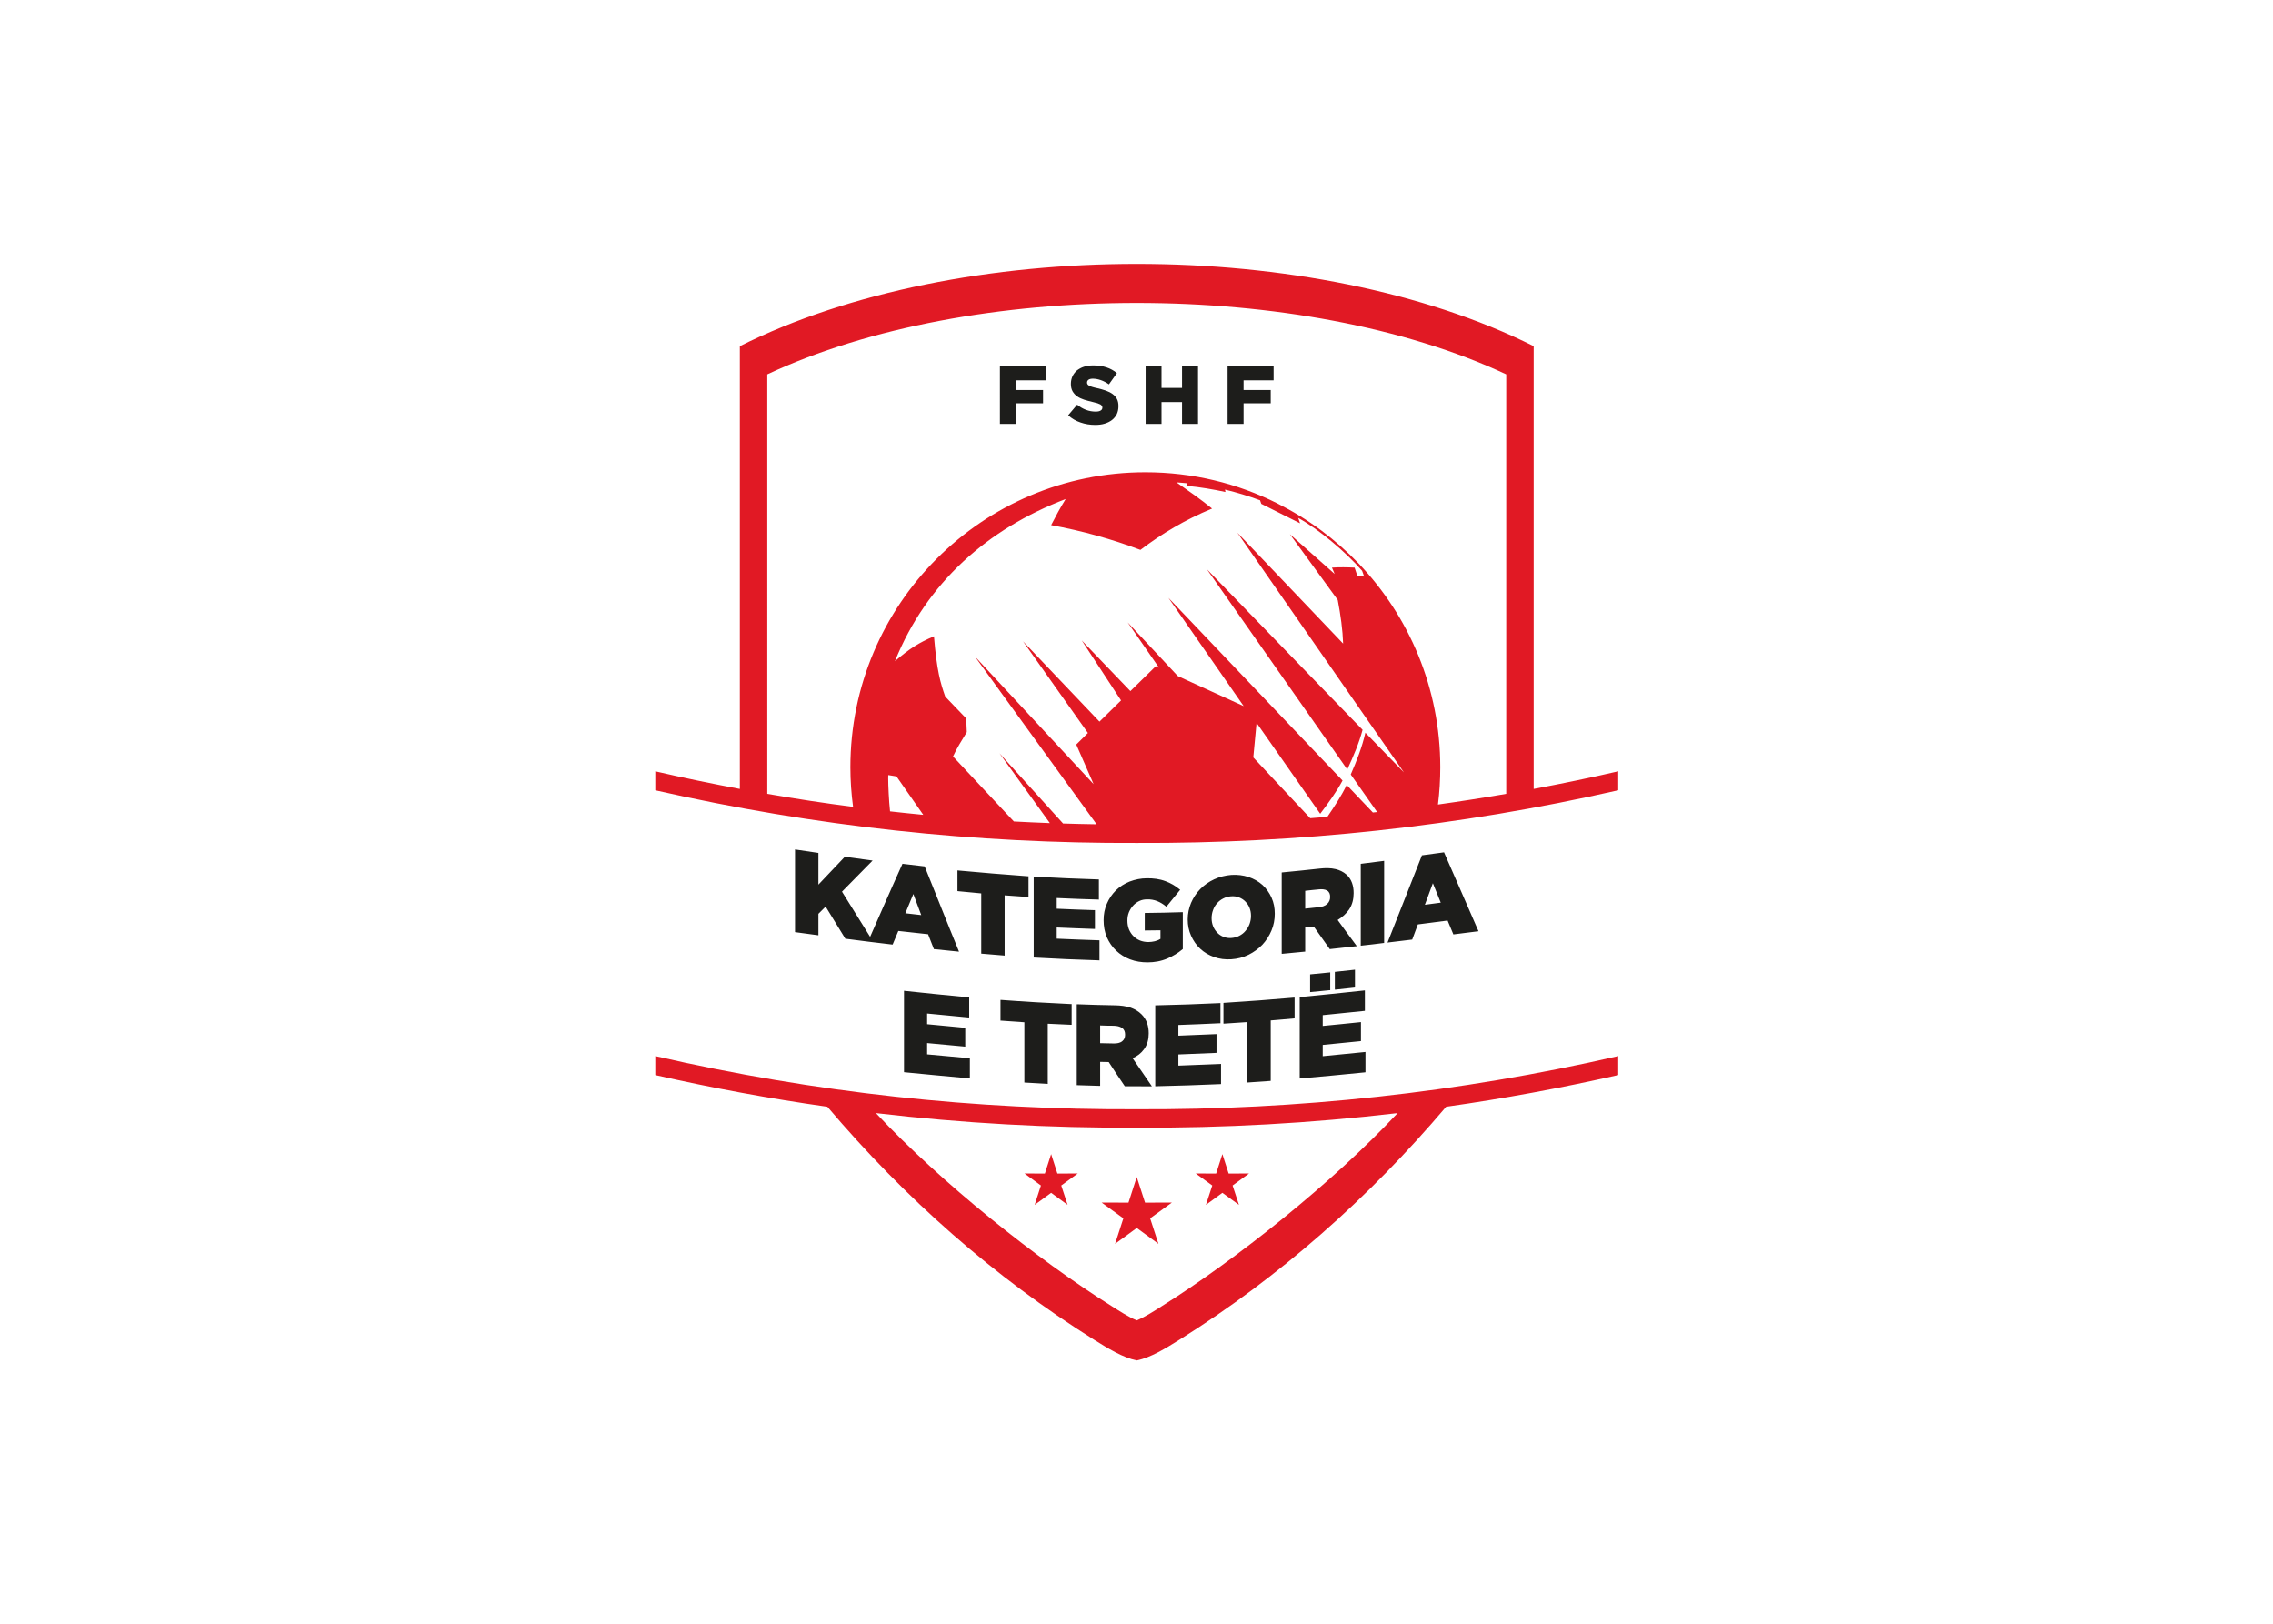<svg clip-rule="evenodd" fill-rule="evenodd" stroke-linejoin="round" stroke-miterlimit="2" viewBox="0 0 560 400" xmlns="http://www.w3.org/2000/svg"><g transform="matrix(.801 0 0 .801 161.446 64.84)"><g fill="#e11924"><path d="m0 156.262c8.678 2.014 17.356 3.791 26.004 5.42v-136.181c67.469-33.735 176.698-33.735 244.166 0v136.181c8.649-1.629 17.327-3.406 26.004-5.42v5.834c-49.342 11.225-98.715 16.408-148.087 16.201-49.372.207-98.744-4.976-148.087-16.201zm34.445 6.93c8.796 1.54 17.593 2.873 26.389 3.998-.533-3.968-.829-8.055-.829-12.172 0-50.113 40.635-90.719 90.718-90.719 14.602 0 28.374 3.436 40.576 9.567 4.828 2.458 9.093 5.035 13.565 8.352 4.087 3.051 7.908 6.427 11.432 10.1 15.579 16.289 25.145 38.384 25.145 62.7 0 3.88-.237 7.7-.71 11.462 6.989-.978 13.979-2.074 20.998-3.288v-129.013c-62.552-29.292-164.732-29.292-227.284 0zm37.762 5.39c3.406.386 6.812.741 10.218 1.067l-8.233-11.818c-1.244-.237-1.392-.207-2.518-.414 0 .385-.029-.741-.029 1.155 0 1.895.207 6.723.562 10.01zm38.088 3.11c3.703.208 7.375.356 11.077.504l-15.49-21.473 19.548 21.591c3.435.119 6.871.178 10.307.237l-37.466-51.653 36.548 39.303-5.332-12.173 3.584-3.554-19.962-28.196 23.516 24.701 6.635-6.516-12.084-18.451 14.956 15.578 7.79-7.641 1.007.444-9.626-13.92 15.401 16.497 20.259 9.241-23.132-33.29 53.549 56.184c-1.896 3.524-4.354 6.901-6.872 10.218l-19.577-27.959-1.007 10.633c9.656 10.336 13.921 14.897 17.504 18.688 1.748-.118 3.525-.266 5.272-.414 2.192-3.199 4.324-6.457 5.953-9.804l8.056 8.471 1.303-.148-8.115-11.551c1.836-4.176 3.495-8.441 4.502-12.854l11.847 12.202-51.209-73.688 32.52 34.09c-.148-4.235-.77-8.767-1.658-13.417l-14.72-20.229 13.772 12.232-.829-1.954c2.369-.148 4.62-.119 6.96 0 .266.859.563 1.718.859 2.576.799.06.977.06 2.073.178-.207-.503-.385-1.244-.622-1.777-5.065-5.835-13.328-12.765-19.666-16.26l.592 1.659-11.935-5.983-.385-1.096c-3.495-1.303-7.109-2.399-10.781-3.287.029.237.089.473.148.74-3.88-.829-7.819-1.51-11.699-1.866-.059-.296-.148-.563-.207-.829-1.067-.119-2.103-.178-3.169-.267 3.524 2.459 7.582 5.302 10.958 8.056-8.263 3.406-15.49 7.73-22.035 12.706-8.767-3.317-17.919-5.864-27.456-7.612 1.54-2.961 2.636-5.064 4.473-8.026-23.961 9.152-42.709 25.619-52.512 49.846 4.561-3.88 7.167-5.568 11.995-7.641.888 10.662 1.984 14.305 3.465 18.54l6.457 6.724.177 4.205c-1.51 2.488-3.139 5.035-4.235 7.494zm102.536-15.993-43.182-61.575 47.891 49.373c-1.096 4.116-2.843 8.204-4.709 12.202z" fill-rule="nonzero"/><path d="m0 243.84c49.372 11.344 98.745 16.557 148.087 16.349 49.343.208 98.715-5.005 148.087-16.349v5.835c-17.652 3.998-35.274 7.256-52.926 9.744-23.96 28.255-51.208 52.305-82.04 71.674-4.236 2.636-8.767 5.48-13.121 6.368-4.354-.888-8.885-3.732-13.12-6.368-30.832-19.369-58.08-43.419-82.041-71.674-17.652-2.488-35.274-5.746-52.926-9.744zm228.321 17.534c-26.745 3.139-53.489 4.62-80.234 4.472-26.744.148-53.489-1.333-80.233-4.472 20.11 21.473 49.668 45.048 72.71 59.501 1.955 1.244 4.947 3.199 7.523 4.265 2.577-1.066 5.568-3.021 7.523-4.265 23.042-14.453 52.63-38.028 72.711-59.501z" fill-rule="nonzero"/><path d="m121.757 273.991 1.925 5.983 6.279-.03-5.094 3.702 1.955 5.953-5.065-3.702-5.064 3.702 1.925-5.953-5.065-3.702 6.279.03zm26.33 7.049 2.547 7.878 8.264-.029-6.694 4.857 2.547 7.848-6.664-4.886-6.664 4.886 2.547-7.848-6.693-4.857 8.263.029zm26.33-7.049 1.925 5.983 6.279-.03-5.064 3.702 1.954 5.953-5.094-3.702-5.064 3.702 1.954-5.953-5.094-3.702 6.279.03z"/></g><path d="m50.172 191.121c2.666-2.843 5.361-5.657 8.056-8.5l.059-.089.119.03c2.665.355 5.36.74 8.026 1.096l.415.059-.297.296c-3.05 3.08-6.071 6.19-9.122 9.27 2.873 4.65 5.746 9.271 8.649 13.891 1.569-3.524 3.109-7.049 4.649-10.573 1.718-3.94 3.495-7.849 5.243-11.759l.059-.148.148.03c2.192.237 4.354.503 6.546.77h.118l.059.119c1.718 4.324 3.436 8.618 5.183 12.913 1.718 4.324 3.466 8.589 5.213 12.883l.118.326-.325-.03c-2.429-.236-4.858-.473-7.257-.74h-.148l-.029-.118c-.593-1.481-1.185-2.962-1.748-4.473-3.05-.325-6.101-.651-9.152-1.007-.562 1.333-1.125 2.696-1.688 4.028l-.059.148h-.148c-2.369-.296-4.768-.562-7.138-.858-2.399-.297-4.768-.593-7.167-.919h-.089l-.059-.088c-2.014-3.258-4.028-6.516-6.013-9.804-.74.741-1.481 1.481-2.221 2.221v6.605l-.237-.029c-2.251-.326-4.531-.622-6.782-.919l-.178-.029v-25.412l.237.03c2.251.355 4.531.681 6.782 1.007l.178.029zm57.28 3.288v18.54l-.207-.029c-2.281-.178-4.532-.356-6.783-.563h-.207v-18.54c-2.369-.237-4.768-.445-7.138-.682l-.177-.029v-6.368l.207.03c7.167.651 14.305 1.273 21.473 1.777h.177v6.367h-.207c-2.399-.177-4.769-.325-7.138-.503zm16.023.829v3.288c3.85.177 7.701.326 11.551.444h.207v5.775h-.237c-3.82-.148-7.671-.266-11.521-.444v3.436c4.324.207 8.619.355 12.943.503h.207v6.19l-.237-.029c-6.604-.208-13.209-.474-19.784-.859h-.207v-24.879h.207c6.545.385 13.091.652 19.636.859h.208v6.22l-.208-.03c-4.265-.118-8.5-.266-12.765-.474zm31.898 12.558v-2.636c-1.54.03-3.08.03-4.62.059h-.208v-5.39h.208c3.761-.03 7.523-.119 11.254-.237h.237v11.343l-.088.06c-1.393 1.184-2.962 2.103-4.65 2.843-1.955.829-3.999 1.185-6.102 1.185-1.836 0-3.643-.267-5.36-.918-1.6-.622-3.051-1.511-4.295-2.696-1.214-1.155-2.162-2.547-2.843-4.087-.711-1.688-1.007-3.436-1.007-5.242v-.059c0-1.748.296-3.436 1.007-5.035.651-1.54 1.57-2.903 2.754-4.088 1.215-1.184 2.666-2.102 4.236-2.724 1.717-.652 3.494-1.007 5.331-1.007 1.895-.03 3.88.207 5.686.888 1.6.592 3.051 1.422 4.354 2.518l.178.148-.148.148c-1.333 1.629-2.636 3.258-3.969 4.887l-.148.177-.148-.148c-.8-.651-1.689-1.214-2.666-1.599s-2.043-.563-3.08-.533c-.859 0-1.659.148-2.399.503-.741.356-1.363.8-1.896 1.392-.562.593-.977 1.304-1.303 2.044-.326.829-.474 1.659-.474 2.547v.059c0 .918.148 1.807.474 2.666.326.77.77 1.481 1.363 2.073.562.592 1.244 1.037 2.014 1.362.829.326 1.717.474 2.606.474 1.303-.029 2.606-.266 3.702-.977zm21.769 6.279c-1.807.118-3.613-.089-5.331-.711-1.57-.563-2.992-1.392-4.236-2.547-1.184-1.125-2.102-2.458-2.784-3.969-.71-1.569-1.036-3.258-1.036-4.976v-.059c0-1.777.355-3.465 1.036-5.094.682-1.57 1.6-2.991 2.814-4.235s2.666-2.251 4.265-2.992c1.659-.77 3.465-1.214 5.302-1.362 1.806-.118 3.613.089 5.331.652 1.569.533 2.991 1.332 4.235 2.428 1.185 1.096 2.103 2.399 2.784 3.88.711 1.57 1.007 3.228 1.007 4.946v.059c0 1.777-.326 3.495-1.007 5.124s-1.629 3.11-2.814 4.384c-1.244 1.273-2.665 2.31-4.235 3.08-1.688.829-3.465 1.273-5.331 1.392zm22.746-9.803v7.463h-.207c-2.251.237-4.532.444-6.783.652h-.237v-24.997l.178-.03c3.88-.355 7.73-.77 11.581-1.185 1.599-.177 3.317-.207 4.857.178 1.214.296 2.34.829 3.287 1.659 1.629 1.451 2.222 3.494 2.222 5.656v.089c0 1.777-.385 3.495-1.392 5.006-.918 1.332-2.133 2.399-3.525 3.228 1.866 2.577 3.762 5.183 5.687 7.76l.207.296-.355.03c-2.607.296-5.213.592-7.819.858l-.148.03-.06-.118c-1.629-2.281-3.258-4.562-4.857-6.842-.888.089-1.747.178-2.636.267zm17.267-19.578c2.251-.266 4.532-.562 6.782-.859l.237-.029v25.264h-.177c-2.251.296-4.532.562-6.783.799l-.237.03v-25.175zm26.537 17.475c-3.05.414-6.101.799-9.151 1.184-.563 1.511-1.126 3.021-1.689 4.532l-.029.118-.148.03c-2.37.296-4.739.592-7.138.859l-.326.059.119-.326c1.717-4.413 3.494-8.796 5.212-13.179 1.718-4.413 3.465-8.826 5.213-13.239l.029-.119h.149c2.162-.296 4.324-.592 6.515-.888l.148-.03.06.148c1.718 3.969 3.495 7.937 5.212 11.906 1.718 3.999 3.495 7.967 5.213 11.966l.119.266-.267.03c-2.429.296-4.857.622-7.286.918l-.178.03-.059-.149c-.563-1.362-1.155-2.754-1.718-4.116zm-160.082 28.581v3.287c3.85.385 7.701.74 11.551 1.096l.178.03v5.775l-.237-.03c-3.821-.355-7.671-.711-11.492-1.066v3.465c4.295.415 8.619.8 12.943 1.185l.207.03v6.19l-.237-.03c-6.604-.592-13.209-1.214-19.814-1.866l-.207-.029v-25.027l.237.029c6.545.711 13.091 1.363 19.636 1.985h.178v6.19h-.237c-4.235-.415-8.471-.8-12.706-1.214zm37.111 3.139v18.511l-.237-.03c-2.251-.118-4.502-.237-6.753-.385h-.207v-18.54c-2.399-.148-4.769-.326-7.138-.504h-.207v-6.368h.236c7.138.534 14.276.948 21.444 1.274h.207v6.368h-.237c-2.37-.119-4.739-.208-7.108-.326zm26.093 10.603c1.895 2.784 3.791 5.538 5.686 8.293l.237.355h-.385c-2.606 0-5.242 0-7.848-.029h-.089l-.06-.089c-1.658-2.429-3.287-4.887-4.886-7.345-.859-.03-1.748-.06-2.636-.06v7.375h-.208c-2.251-.059-4.531-.118-6.782-.207h-.207v-24.879h.207c3.85.148 7.73.267 11.58.326 1.6.03 3.317.207 4.858.74 1.214.445 2.339 1.096 3.257 2.014 1.6 1.57 2.222 3.614 2.222 5.835v.059c0 1.718-.385 3.406-1.422 4.828-.888 1.244-2.103 2.162-3.524 2.784zm14.068-1.155v3.436c4.294-.149 8.589-.326 12.913-.504l.207-.03v6.19l-.207.03c-6.605.296-13.18.504-19.784.652h-.237v-24.879h.207c6.546-.148 13.091-.355 19.636-.681l.208-.03v6.22h-.178c-4.265.207-8.53.385-12.765.533v3.288c3.821-.149 7.671-.297 11.521-.474h.207v5.745l-.207.03c-3.821.178-7.671.326-11.521.474zm28.403-10.455v18.57l-.178.03c-2.28.177-4.531.326-6.782.474h-.237v-18.571c-2.369.178-4.739.326-7.108.474h-.237v-6.367l.207-.03c7.168-.444 14.305-.977 21.443-1.599h.237v6.397h-.177c-2.4.237-4.769.415-7.168.622zm12.291-14.187c1.925-.177 3.851-.355 5.776-.563l.237-.029v5.479h-.208c-1.925.207-3.85.385-5.775.563l-.207.029v-5.449zm7.642-.77c1.925-.207 3.85-.414 5.745-.622l.237-.029v5.479l-.177.029c-1.925.208-3.851.415-5.776.622h-.237v-5.449zm-3.939 13.328v3.317c3.85-.355 7.7-.77 11.521-1.155l.237-.03v5.835l-.178.03c-3.88.385-7.73.77-11.58 1.155v3.465c4.324-.415 8.618-.829 12.913-1.274l.237-.029v6.249l-.178.03c-6.605.651-13.209 1.303-19.814 1.866l-.237.029v-25.026l.178-.03c6.545-.622 13.091-1.303 19.636-2.014h.237v6.249l-.178.03c-4.265.444-8.53.888-12.794 1.303zm-123.476-30.773c-.829-2.162-1.629-4.324-2.428-6.486-.83 1.985-1.629 3.939-2.458 5.924 1.628.177 3.257.355 4.886.562zm95.339 7.049c.888-.059 1.718-.266 2.488-.681.74-.385 1.362-.859 1.895-1.51.533-.622.948-1.333 1.244-2.103.296-.8.445-1.659.445-2.488v-.089c0-.829-.149-1.629-.445-2.399-.296-.74-.711-1.362-1.273-1.925-.533-.563-1.185-.977-1.925-1.274-.77-.325-1.629-.414-2.459-.355-.859.059-1.688.267-2.458.681-.711.356-1.362.859-1.895 1.481-.534.592-.948 1.303-1.215 2.073-.296.8-.444 1.629-.444 2.459v.088c0 .83.148 1.629.444 2.399.296.741.711 1.393 1.244 1.955.533.593 1.185 1.007 1.896 1.303.799.326 1.629.445 2.458.385zm22.746-14.512v5.479c1.392-.148 2.814-.296 4.235-.444.919-.089 1.866-.356 2.548-1.007.592-.563.888-1.274.888-2.103v-.059c0-.8-.207-1.481-.888-1.925-.741-.445-1.718-.474-2.548-.385-1.421.118-2.843.296-4.235.444zm41.701 3.643c-.829-1.985-1.628-3.999-2.428-5.983-.829 2.221-1.629 4.413-2.458 6.634 1.629-.207 3.258-.414 4.886-.651zm-104.756 37.762v5.45c1.421.029 2.843.059 4.265.089.888 0 1.865-.119 2.547-.711.622-.504.859-1.155.859-1.955v-.059c0-.8-.208-1.511-.889-2.014-.74-.533-1.688-.681-2.577-.711-1.392 0-2.784-.03-4.205-.089z" fill="#1d1d1b"/><path d="m106.001 31.72h14.157v4.295h-9.241v2.991h8.352v4.087h-8.352v6.339h-4.916zm29.291 18.008c-1.569 0-3.08-.237-4.501-.741-1.422-.474-2.696-1.214-3.791-2.221l2.754-3.258c1.747 1.422 3.673 2.132 5.716 2.132.681 0 1.185-.118 1.511-.325.355-.208.533-.504.533-.889v-.059c0-.178-.059-.355-.148-.474-.06-.148-.237-.296-.445-.444-.236-.119-.533-.237-.918-.385-.385-.119-.888-.237-1.481-.385-.947-.208-1.836-.474-2.636-.711-.799-.267-1.51-.592-2.102-1.007-.593-.415-1.067-.948-1.422-1.54-.355-.622-.533-1.392-.533-2.281v-.059c0-.829.178-1.599.474-2.281.326-.681.77-1.273 1.362-1.806.622-.474 1.333-.889 2.162-1.155.859-.267 1.807-.415 2.873-.415 1.511 0 2.873.207 4.058.592 1.184.385 2.251.978 3.228 1.778l-2.458 3.465c-.8-.563-1.629-1.007-2.488-1.303-.859-.297-1.688-.445-2.458-.445-.593 0-1.037.119-1.333.326-.296.237-.444.504-.444.829v.03c0 .207.029.385.148.533.089.148.237.296.474.415.207.118.533.266.918.385.414.118.918.266 1.51.385 1.007.237 1.925.474 2.755.77.799.296 1.51.651 2.073 1.066.592.444 1.007.948 1.333 1.54.296.593.444 1.303.444 2.133v.059c0 .888-.178 1.718-.504 2.429-.355.681-.829 1.303-1.48 1.806-.622.474-1.363.859-2.251 1.126-.859.266-1.837.385-2.933.385zm15.52-18.008h4.887v6.635h6.308v-6.635h4.917v17.712h-4.917v-6.724h-6.308v6.724h-4.887zm25.204 0h14.158v4.295h-9.241v2.991h8.352v4.087h-8.352v6.339h-4.917z" fill="#1d1d1b" fill-rule="nonzero"/></g></svg>